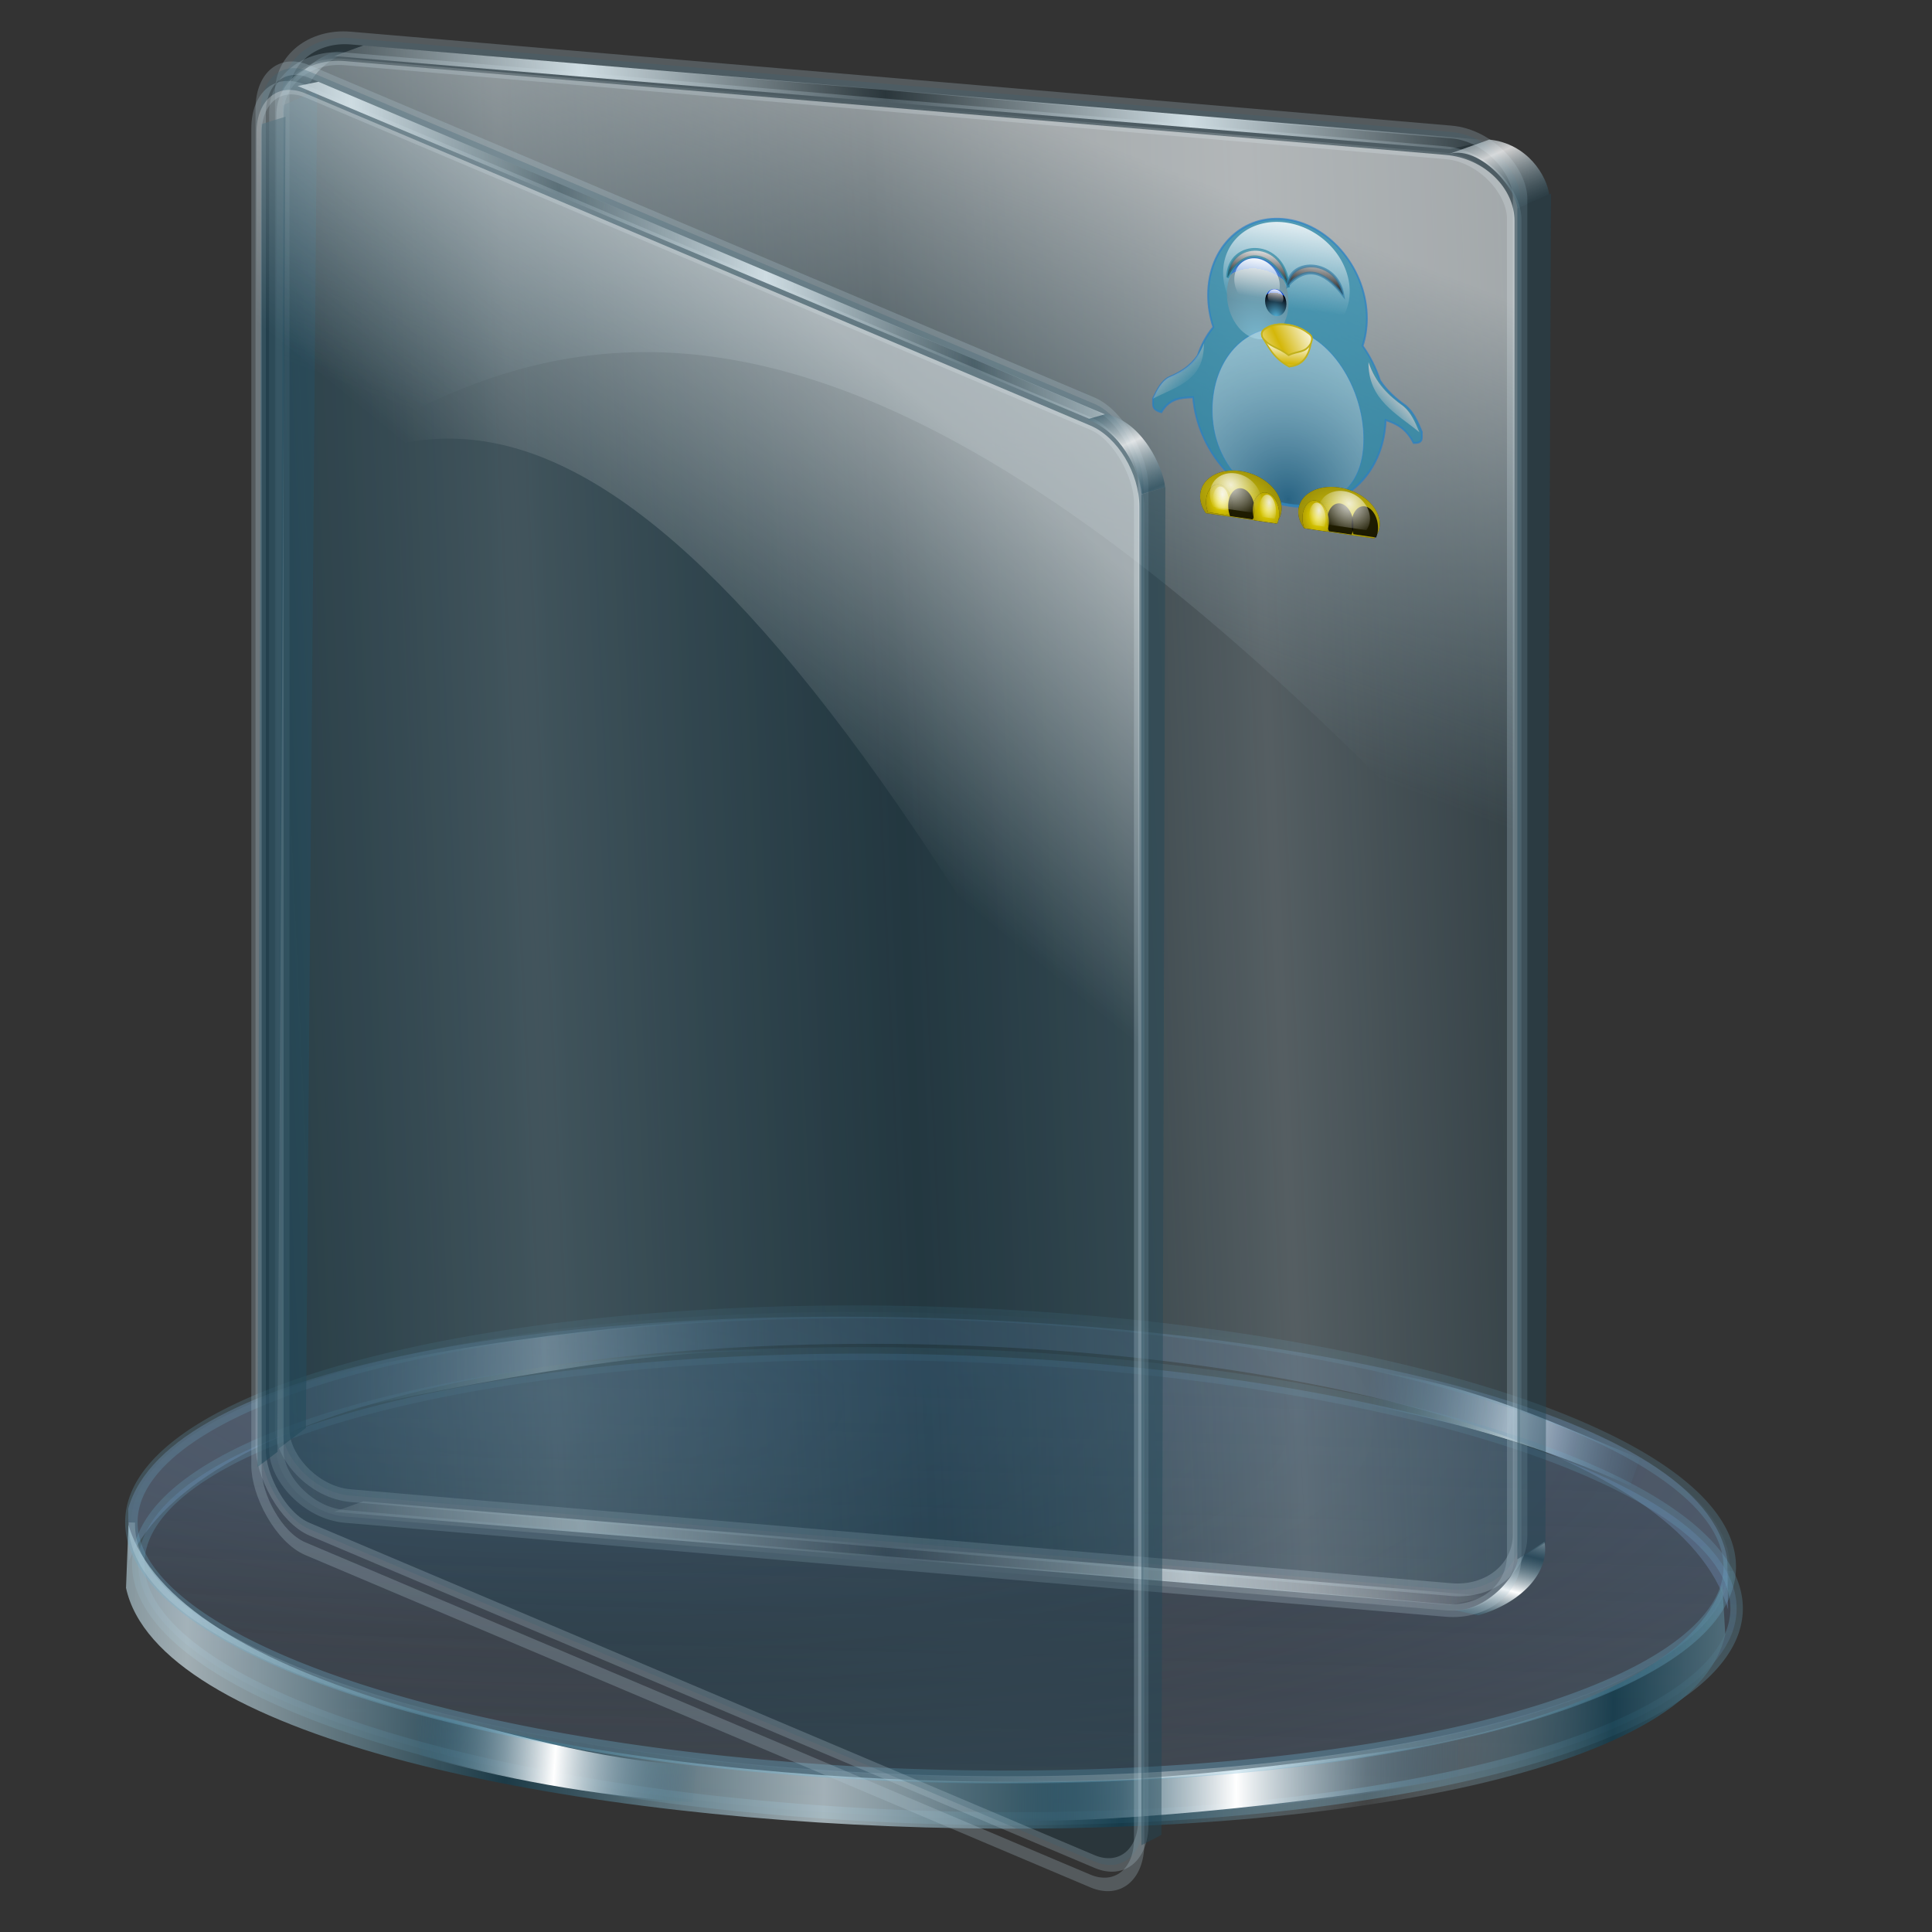 <?xml version="1.0" encoding="UTF-8" standalone="no"?>
<!-- Created with Inkscape (http://www.inkscape.org/) -->

<svg
   xmlns:a="http://ns.adobe.com/AdobeSVGViewerExtensions/3.0/"
   xmlns:dc="http://purl.org/dc/elements/1.1/"
   xmlns:cc="http://creativecommons.org/ns#"
   xmlns:rdf="http://www.w3.org/1999/02/22-rdf-syntax-ns#"
   xmlns:svg="http://www.w3.org/2000/svg"
   xmlns="http://www.w3.org/2000/svg"
   xmlns:xlink="http://www.w3.org/1999/xlink"
   xmlns:sodipodi="http://sodipodi.sourceforge.net/DTD/sodipodi-0.dtd"
   xmlns:inkscape="http://www.inkscape.org/namespaces/inkscape"
   id="svg2"
   version="1.1"
   inkscape:version="0.92.5 (2060ec1f9f, 2020-04-08)"
   width="256"
   height="256"
   sodipodi:docname="folder-white.svg">
  <rect width="100%" height="100%" fill="#333333" stroke="none"/>
  <defs
     id="defs6">
    <linearGradient
       id="linearGradient1035">
      <stop
         stop-opacity="0.914"
         stop-color="#ffffff"
         id="stop1031" />
      <stop
         stop-opacity="0"
         stop-color="#ffffff"
         id="stop1033"
         offset="1" />
    </linearGradient>
    <linearGradient
       id="linearGradient4385">
      <stop
         stop-opacity="0.535"
         stop-color="#1a485c"
         id="stop4387" />
      <stop
         stop-opacity="0.769"
         stop-color="#ffffff"
         id="stop4389"
         offset="1" />
    </linearGradient>
    <linearGradient
       id="linearGradient4379">
      <stop
         stop-opacity="0.379"
         stop-color="#1a485c"
         id="stop4381" />
      <stop
         stop-opacity="0.769"
         stop-color="#ffffff"
         id="stop4383"
         offset="1" />
    </linearGradient>
    <linearGradient
       id="linearGradient3828">
      <stop
         id="stop3830"
         stop-color="#ffffff"
         stop-opacity="0.486" />
      <stop
         id="stop3832"
         offset="1"
         stop-color="#286483"
         stop-opacity="0" />
    </linearGradient>
    <linearGradient
       id="linearGradient3906">
      <stop
         id="stop3908"
         stop-color="#cedce2"
         stop-opacity="1" />
      <stop
         offset="1"
         id="stop3910"
         stop-color="#cedce2"
         stop-opacity="0" />
    </linearGradient>
    <linearGradient
       id="linearGradient3892">
      <stop
         id="stop3894"
         stop-color="#1a485c"
         stop-opacity="0.535" />
      <stop
         offset="1"
         id="stop3896"
         stop-color="#ffffff"
         stop-opacity="1" />
    </linearGradient>
    <linearGradient
       id="linearGradient3878">
      <stop
         id="stop3880"
         stop-color="#ffffff"
         stop-opacity="0.914" />
      <stop
         offset="1"
         id="stop3882"
         stop-color="#c5e1ed"
         stop-opacity="0" />
    </linearGradient>
    <linearGradient
       id="linearGradient3867">
      <stop
         id="stop3869"
         stop-color="#fdfefe"
         stop-opacity="0.337" />
      <stop
         offset="1"
         id="stop3871"
         stop-color="#c2dae4"
         stop-opacity="0" />
    </linearGradient>
    <linearGradient
       id="linearGradient3851">
      <stop
         id="stop3853"
         stop-color="#123e50"
         stop-opacity="0.683" />
      <stop
         id="stop3861"
         offset="0.371"
         stop-color="#c6d7de"
         stop-opacity="0.749" />
      <stop
         id="stop3859"
         offset="0.716"
         stop-color="#123e50"
         stop-opacity="0.782" />
      <stop
         offset="1"
         id="stop3855"
         stop-color="#c3d4db"
         stop-opacity="0.099" />
    </linearGradient>
    <linearGradient
       id="linearGradient3824">
      <stop
         id="stop3826"
         stop-color="#ffffff"
         stop-opacity="0.838" />
      <stop
         id="stop3828"
         offset="1"
         stop-color="#70b5d4"
         stop-opacity="0" />
    </linearGradient>
    <linearGradient
       id="linearGradient3815">
      <stop
         id="stop3817"
         stop-color="#9fcaff"
         stop-opacity="0.113" />
      <stop
         id="stop3819"
         offset="1"
         stop-color="#668dbd"
         stop-opacity="0" />
    </linearGradient>
    <linearGradient
       id="linearGradient3773">
      <stop
         id="stop3775"
         stop-color="#70b5d4"
         stop-opacity="0.838" />
      <stop
         offset="1"
         id="stop3777"
         stop-color="#70b5d4"
         stop-opacity="0.275" />
    </linearGradient>
    <linearGradient
       id="linearGradient3765">
      <stop
         id="stop3767"
         stop-color="#668dbd"
         stop-opacity="0.353" />
      <stop
         offset="1"
         id="stop3769"
         stop-color="#668dbd"
         stop-opacity="0.094" />
    </linearGradient>
    <linearGradient
       id="linearGradient3757">
      <stop
         id="stop3759"
         stop-color="#ffffff"
         stop-opacity="1" />
      <stop
         offset="1"
         id="stop3761"
         stop-color="#286483"
         stop-opacity="0" />
    </linearGradient>
    <linearGradient
       inkscape:collect="always"
       xlink:href="#linearGradient3867"
       id="linearGradient3873"
       x1="227.44"
       y1="56.22"
       x2="278.95"
       y2="54.15"
       gradientUnits="userSpaceOnUse"
       spreadMethod="reflect"
       gradientTransform="matrix(0.827,0,0,0.827,-171.108,0.533)" />
    <linearGradient
       inkscape:collect="always"
       xlink:href="#linearGradient3878"
       id="linearGradient3884"
       x1="289.32"
       y1="-44.748"
       x2="264.02"
       y2="30.14"
       gradientUnits="userSpaceOnUse"
       gradientTransform="matrix(0.823,0.08,0,0.827,-170.303,-15.752)" />
    <linearGradient
       inkscape:collect="always"
       xlink:href="#linearGradient4379"
       id="linearGradient3898"
       x1="364.85"
       y1="0.77"
       x2="360.76"
       y2="-7.507"
       gradientUnits="userSpaceOnUse"
       spreadMethod="reflect"
       gradientTransform="matrix(0.827,0,0,0.827,-170.303,-15.752)" />
    <linearGradient
       inkscape:collect="always"
       xlink:href="#linearGradient3892"
       id="linearGradient3902"
       gradientUnits="userSpaceOnUse"
       spreadMethod="reflect"
       x1="359.71"
       y1="-9.786"
       x2="361.38"
       y2="-4.093"
       gradientTransform="matrix(0.827,0,0,-0.827,-170.515,161.484)" />
    <linearGradient
       inkscape:collect="always"
       xlink:href="#linearGradient3906"
       id="linearGradient3912"
       x1="317.98"
       y1="-13.08"
       x2="359.28"
       y2="-16.12"
       gradientUnits="userSpaceOnUse"
       spreadMethod="reflect"
       gradientTransform="matrix(0.827,0,0,0.827,-170.303,-15.752)" />
    <linearGradient
       inkscape:collect="always"
       xlink:href="#linearGradient3906"
       id="linearGradient3916"
       gradientUnits="userSpaceOnUse"
       spreadMethod="reflect"
       x1="317.98"
       y1="-13.08"
       x2="359.28"
       y2="-16.12"
       gradientTransform="matrix(0.827,0,0,0.827,-170.303,173.553)" />
    <linearGradient
       inkscape:collect="always"
       xlink:href="#linearGradient3828"
       id="linearGradient3858"
       gradientUnits="userSpaceOnUse"
       gradientTransform="translate(-69.456,-43.096)"
       spreadMethod="reflect"
       x1="61.93"
       y1="10.421"
       x2="63.37"
       y2="6.578" />
    <linearGradient
       inkscape:collect="always"
       xlink:href="#linearGradient4385"
       id="linearGradient3127"
       gradientUnits="userSpaceOnUse"
       gradientTransform="matrix(0.827,0,0,0.827,-170.303,-15.752)"
       spreadMethod="reflect"
       x1="364.04"
       y1="0.636"
       x2="360.19"
       y2="-5.81" />
    <linearGradient
       inkscape:collect="always"
       xlink:href="#linearGradient3906"
       id="linearGradient3129"
       gradientUnits="userSpaceOnUse"
       gradientTransform="matrix(0.827,0,0,0.827,-170.303,-15.752)"
       spreadMethod="reflect"
       x1="290.73"
       y1="-13.14"
       x2="330.8"
       y2="-13.995" />
    <linearGradient
       gradientTransform="matrix(2.162,0,0,2.6,-140.292,-51.897)"
       id="XMLID_26_"
       gradientUnits="userSpaceOnUse"
       x1="76.24"
       y1="31.681"
       x2="76.24"
       y2="40.478">
      <stop
         offset="8.046%"
         id="stop191"
         stop-color="rgb(255,255,255)" />
      <stop
         offset="100%"
         id="stop193"
         stop-color="rgb(255,255,255)"
         stop-opacity="0" />
    </linearGradient>
    <radialGradient
       gradientTransform="matrix(2.162,0,0,2.6,-139.897,-51.106)"
       id="XMLID_25_"
       cx="76.51"
       cy="49.45"
       r="14.862"
       fx="76.51"
       fy="49.45"
       gradientUnits="userSpaceOnUse">
      <stop
         id="stop184"
         stop-color="rgb(187,235,255)" />
      <stop
         offset="1"
         id="stop186"
         stop-color="#7b7b7d"
         stop-opacity="1" />
      <a:midPointStop
         offset="0"
         stop-color="#BBEBFF" />
      <a:midPointStop
         offset="0.5"
         stop-color="#BBEBFF" />
      <a:midPointStop
         offset="1"
         stop-color="#003DD7" />
    </radialGradient>
    <linearGradient
       id="linearGradient2772"
       inkscape:collect="always">
      <stop
         id="stop2774"
         stop-color="#fff9f9"
         stop-opacity="0" />
      <stop
         id="stop2776"
         offset="1"
         stop-color="white"
         stop-opacity="1" />
    </linearGradient>
    <linearGradient
       id="linearGradient2781"
       inkscape:collect="always">
      <stop
         id="stop2783"
         stop-color="#070707"
         stop-opacity="1" />
      <stop
         id="stop2785"
         offset="1"
         stop-color="white"
         stop-opacity="1" />
    </linearGradient>
    <radialGradient
       gradientUnits="userSpaceOnUse"
       fy="49.45"
       fx="76.51"
       r="14.862"
       cy="49.45"
       cx="76.51"
       id="radialGradient3407"
       gradientTransform="matrix(2.162,0,0,2.6,-139.897,-51.106)">
      <stop
         id="stop3409"
         stop-color="#55b6de"
         stop-opacity="1" />
      <stop
         id="stop3411"
         offset="1"
         stop-color="#000007"
         stop-opacity="1" />
      <a:midPointStop
         offset="0"
         stop-color="#BBEBFF" />
      <a:midPointStop
         offset="0.5"
         stop-color="#BBEBFF" />
      <a:midPointStop
         offset="1"
         stop-color="#003DD7" />
    </radialGradient>
    <linearGradient
       id="linearGradient3433"
       inkscape:collect="always">
      <stop
         id="stop3435"
         stop-color="#d4b709"
         stop-opacity="1" />
      <stop
         id="stop3437"
         offset="1"
         stop-color="white"
         stop-opacity="1" />
    </linearGradient>
    <linearGradient
       id="linearGradient3443"
       inkscape:collect="always">
      <stop
         id="stop3445"
         stop-color="#ccc"
         stop-opacity="1" />
      <stop
         id="stop3447"
         offset="1"
         stop-color="#ccc"
         stop-opacity="0" />
    </linearGradient>
    <linearGradient
       id="linearGradient3457"
       inkscape:collect="always">
      <stop
         id="stop3459"
         stop-color="#fe0"
         stop-opacity="1" />
      <stop
         id="stop3461"
         offset="1"
         stop-color="#ffe500"
         stop-opacity="0.704" />
    </linearGradient>
    <linearGradient
       inkscape:collect="always"
       id="linearGradient3469">
      <stop
         id="stop3471"
         stop-color="#fbfbfb"
         stop-opacity="1" />
      <stop
         offset="1"
         id="stop3473"
         stop-color="white"
         stop-opacity="0" />
    </linearGradient>
    <linearGradient
       id="linearGradient2924">
      <stop
         id="stop2926"
         stop-color="#205274"
         stop-opacity="0.754" />
      <stop
         offset="1"
         id="stop2928"
         stop-color="#ffffff"
         stop-opacity="0.458" />
    </linearGradient>
    <radialGradient
       inkscape:collect="always"
       xlink:href="#linearGradient2924"
       id="radialGradient4205"
       gradientUnits="userSpaceOnUse"
       gradientTransform="matrix(1.559,-1.508,1.411,1.458,-665.657,134.827)"
       cx="125.41"
       cy="208.25"
       fx="125.41"
       fy="208.25"
       r="61.24" />
    <linearGradient
       inkscape:collect="always"
       xlink:href="#linearGradient2772"
       id="linearGradient4207"
       gradientUnits="userSpaceOnUse"
       x1="-105.11"
       y1="57.59"
       x2="-105.24"
       y2="11.419" />
    <linearGradient
       inkscape:collect="always"
       xlink:href="#linearGradient2781"
       id="linearGradient4209"
       gradientUnits="userSpaceOnUse"
       gradientTransform="matrix(1.09,0,0,0.939,-213.402,41.206)"
       x1="13.847"
       y1="56.14"
       x2="13.847"
       y2="25.797" />
    <linearGradient
       inkscape:collect="always"
       xlink:href="#linearGradient2781"
       id="linearGradient4211"
       gradientUnits="userSpaceOnUse"
       gradientTransform="matrix(1.09,0,0,0.939,-169.403,41.206)"
       x1="13.847"
       y1="56.14"
       x2="13.847"
       y2="25.797" />
    <radialGradient
       inkscape:collect="always"
       xlink:href="#XMLID_25_"
       id="radialGradient4213"
       gradientUnits="userSpaceOnUse"
       gradientTransform="matrix(2.162,0,0,2.6,-139.897,-51.106)"
       cx="76.51"
       cy="49.45"
       fx="76.51"
       fy="49.45"
       r="14.862" />
    <linearGradient
       inkscape:collect="always"
       xlink:href="#XMLID_26_"
       id="linearGradient4215"
       gradientUnits="userSpaceOnUse"
       gradientTransform="matrix(2.162,0,0,2.6,-140.292,-51.897)"
       x1="76.24"
       y1="31.681"
       x2="76.24"
       y2="40.478" />
    <radialGradient
       inkscape:collect="always"
       xlink:href="#radialGradient3407"
       id="radialGradient4221"
       gradientUnits="userSpaceOnUse"
       gradientTransform="matrix(1.963,0,0,2.104,-129.116,-42.922)"
       cx="76.51"
       cy="49.45"
       fx="76.51"
       fy="49.45"
       r="14.862" />
    <linearGradient
       inkscape:collect="always"
       xlink:href="#XMLID_26_"
       id="linearGradient4223"
       gradientUnits="userSpaceOnUse"
       gradientTransform="matrix(1.963,0,0,2.104,-129.476,-43.562)"
       x1="76.24"
       y1="31.681"
       x2="76.24"
       y2="40.478" />
    <linearGradient
       inkscape:collect="always"
       xlink:href="#linearGradient3433"
       id="linearGradient4229"
       gradientUnits="userSpaceOnUse"
       gradientTransform="matrix(1.279,0,0,1.168,-199.436,88.808)"
       spreadMethod="reflect"
       x1="19"
       y1="51.597"
       x2="18.321"
       y2="37.86" />
    <linearGradient
       inkscape:collect="always"
       xlink:href="#linearGradient3443"
       id="linearGradient4231"
       gradientUnits="userSpaceOnUse"
       gradientTransform="matrix(1.444,0,0,1.444,-306.017,26.646)"
       x1="19.72"
       y1="85.88"
       x2="35.527"
       y2="101.77" />
    <linearGradient
       inkscape:collect="always"
       xlink:href="#linearGradient3443"
       id="linearGradient4233"
       gradientUnits="userSpaceOnUse"
       gradientTransform="matrix(-1.444,0,0,1.444,-49.728,22.667)"
       x1="26.28"
       y1="92.44"
       x2="37.17"
       y2="105.87" />
    <radialGradient
       inkscape:collect="always"
       xlink:href="#linearGradient3457"
       id="radialGradient4235"
       gradientUnits="userSpaceOnUse"
       gradientTransform="matrix(1.36,0.043,-0.022,0.836,-293.408,120.619)"
       cx="57.5"
       cy="155.54"
       fx="57.5"
       fy="155.54"
       r="27.28" />
    <radialGradient
       inkscape:collect="always"
       xlink:href="#linearGradient3457"
       id="radialGradient4237"
       gradientUnits="userSpaceOnUse"
       gradientTransform="matrix(1.126,0.032,-0.018,0.637,-13.705,82.041)"
       cx="57.5"
       cy="155.54"
       fx="57.5"
       fy="155.54"
       r="27.28" />
    <radialGradient
       inkscape:collect="always"
       xlink:href="#linearGradient3469"
       id="radialGradient4239"
       gradientUnits="userSpaceOnUse"
       gradientTransform="matrix(-0.802,-0.034,0.016,-0.683,87.925,281.807)"
       cx="56.54"
       cy="151.19"
       fx="56.54"
       fy="151.19"
       r="27.28" />
    <radialGradient
       inkscape:collect="always"
       xlink:href="#linearGradient3457"
       id="radialGradient4241"
       gradientUnits="userSpaceOnUse"
       gradientTransform="matrix(-1.36,0.041,0.022,0.812,-56.295,125.326)"
       cx="57.5"
       cy="155.54"
       fx="57.5"
       fy="155.54"
       r="27.28" />
    <radialGradient
       inkscape:collect="always"
       xlink:href="#linearGradient3469"
       id="radialGradient4263"
       gradientUnits="userSpaceOnUse"
       gradientTransform="matrix(0.968,-0.043,-0.019,-0.872,-178.989,380.098)"
       cx="56.54"
       cy="151.19"
       fx="56.54"
       fy="151.19"
       r="27.28" />
    <radialGradient
       inkscape:collect="always"
       xlink:href="#linearGradient3469"
       id="radialGradient4265"
       gradientUnits="userSpaceOnUse"
       gradientTransform="matrix(-0.968,-0.044,0.019,-0.897,-170.714,382.891)"
       cx="56.54"
       cy="151.19"
       fx="56.54"
       fy="151.19"
       r="27.28" />
    <linearGradient
       inkscape:collect="always"
       xlink:href="#linearGradient3433"
       id="linearGradient4267"
       gradientUnits="userSpaceOnUse"
       gradientTransform="matrix(1.279,0,0,1.168,-199.436,88.808)"
       spreadMethod="reflect"
       x1="12.985"
       y1="40.449"
       x2="35.681"
       y2="28.739" />
    <linearGradient
       inkscape:collect="always"
       xlink:href="#linearGradient3757"
       id="linearGradient3662"
       gradientUnits="userSpaceOnUse"
       gradientTransform="matrix(0.827,0,0,-0.827,-106.377,393.99)"
       spreadMethod="reflect"
       x1="229.62"
       y1="253.18"
       x2="266.18"
       y2="254.22" />
    <linearGradient
       inkscape:collect="always"
       xlink:href="#linearGradient3757"
       id="linearGradient3664"
       gradientUnits="userSpaceOnUse"
       gradientTransform="matrix(-0.82,-0.107,0.107,-0.82,367.072,422.465)"
       spreadMethod="reflect"
       x1="226.48"
       y1="251.92"
       x2="249.45"
       y2="252.55" />
    <linearGradient
       inkscape:collect="always"
       xlink:href="#linearGradient3765"
       id="linearGradient3666"
       gradientUnits="userSpaceOnUse"
       x1="17.757"
       y1="183.53"
       x2="17.757"
       y2="256.25" />
    <linearGradient
       inkscape:collect="always"
       xlink:href="#linearGradient3773"
       id="linearGradient3668"
       gradientUnits="userSpaceOnUse"
       x1="66.09"
       y1="264.77"
       x2="67.09"
       y2="173.91" />
    <linearGradient
       inkscape:collect="always"
       xlink:href="#linearGradient3851"
       id="linearGradient3670"
       gradientUnits="userSpaceOnUse"
       gradientTransform="matrix(0.827,0,0,0.827,-100.847,27.345)"
       spreadMethod="reflect"
       x1="218.43"
       y1="236.06"
       x2="354.07"
       y2="234.6" />
    <linearGradient
       inkscape:collect="always"
       xlink:href="#linearGradient3757"
       id="linearGradient3674"
       gradientUnits="userSpaceOnUse"
       gradientTransform="matrix(0.827,0,0,0.608,-100.847,80.374)"
       spreadMethod="reflect"
       x1="226.48"
       y1="251.92"
       x2="249.45"
       y2="252.55" />
    <linearGradient
       inkscape:collect="always"
       xlink:href="#linearGradient3757"
       id="linearGradient3676"
       gradientUnits="userSpaceOnUse"
       gradientTransform="matrix(-0.827,0,0,0.633,365.062,74.618)"
       spreadMethod="reflect"
       x1="229.62"
       y1="253.18"
       x2="266.18"
       y2="254.22" />
    <radialGradient
       inkscape:collect="always"
       xlink:href="#linearGradient3815"
       id="radialGradient3678"
       gradientUnits="userSpaceOnUse"
       gradientTransform="matrix(1,0,0,0.283,0,157.826)"
       spreadMethod="reflect"
       cx="-39.669"
       cy="149.73"
       fx="-39.669"
       fy="149.73"
       r="126.76" />
    <linearGradient
       inkscape:collect="always"
       xlink:href="#linearGradient3824"
       id="linearGradient3682"
       gradientUnits="userSpaceOnUse"
       gradientTransform="matrix(0.827,0,0,0.862,114.192,14.734)"
       spreadMethod="reflect"
       x1="66.09"
       y1="264.77"
       x2="144.1"
       y2="234.13" />
    <linearGradient
       id="linearGradient4311">
      <stop
         stop-opacity="1"
         stop-color="#bcbfeb"
         id="stop4313" />
      <stop
         stop-opacity="1"
         stop-color="#5975ff"
         offset="0.293"
         id="stop4315" />
      <stop
         stop-opacity="1"
         stop-color="#000984"
         id="stop4317"
         offset="1" />
    </linearGradient>
    <linearGradient
       id="linearGradient3381">
      <stop
         stop-opacity="1"
         stop-color="#ffffff"
         id="stop3383" />
      <stop
         stop-opacity="0"
         stop-color="#ffffff"
         offset="1"
         id="stop3385" />
    </linearGradient>
    <linearGradient
       inkscape:collect="always"
       xlink:href="#linearGradient1035"
       id="linearGradient1029"
       gradientUnits="userSpaceOnUse"
       gradientTransform="matrix(0.823,0.08,0,0.827,-170.303,-15.752)"
       x1="289.32"
       y1="-44.748"
       x2="267.9"
       y2="21.824" />
  </defs>
  <sodipodi:namedview
     pagecolor="#ff0000"
     bordercolor="#666666"
     borderopacity="1"
     objecttolerance="10"
     gridtolerance="10"
     guidetolerance="10"
     inkscape:pageopacity="0"
     inkscape:pageshadow="2"
     inkscape:window-width="1920"
     inkscape:window-height="1056"
     id="namedview4"
     showgrid="false"
     inkscape:zoom="3.3984375"
     inkscape:cx="128"
     inkscape:cy="128"
     inkscape:window-x="0"
     inkscape:window-y="0"
     inkscape:window-maximized="1"
     inkscape:current-layer="svg2"
     inkscape:snap-to-guides="false"
     inkscape:snap-grids="false"
     inkscape:snap-others="false"
     inkscape:object-nodes="false"
     inkscape:snap-nodes="false"
     inkscape:snap-global="false" />
  <g
     id="g3846"
     transform="matrix(1.018,0.031,-0.031,1.018,-7.22,-7.432)">
    <path
       sodipodi:nodetypes="ccccc"
       inkscape:connector-curvature="0"
       id="path3807"
       d="m 54.736,189.873 c 11.343,-2.986 45.459,-11.095 58.887,-9.859 l -0.886,-4.417 c -12.716,0.165 -45.309,4.766 -58.434,9.796 z"
       opacity="0.6"
       fill="url(#linearGradient3662)"
       stroke="none"
       fill-opacity="1" />
    <path
       d="m 225.185,193.85 c -10.996,-4.577 -21.979,-7.512 -35.16,-9.587 l 1.518,-4.32 c 13.501,1.503 24.017,6.306 34.784,10.309 z"
       id="path3803"
       inkscape:connector-curvature="0"
       sodipodi:nodetypes="ccccc"
       fill="url(#linearGradient3664)"
       stroke="none"
       fill-opacity="1" />
    <path
       sodipodi:nodetypes="ccccc"
       inkscape:connector-curvature="0"
       id="path3781"
       d="m 29.953,202.769 0.296,6.783 c 17.429,-41.667 194.672,-41.857 208.155,0 l -0.296,-6.502 C 231.103,165.66 39.311,165.153 29.953,202.769 z"
       fill="#7b97c2"
       stroke="none"
       fill-opacity="0.332" />
    <path
       transform="matrix(0.827,0,0,0.862,115.18,19.83)"
       d="M 150.345,220.19 A 125.78,34.923 0 0 1 24.564,255.112 125.78,34.923 0 0 1 -101.216,220.19 125.78,34.923 0 0 1 24.564,185.267 125.78,34.923 0 0 1 150.345,220.19 Z"
       sodipodi:ry="34.922543"
       sodipodi:rx="125.78035"
       sodipodi:cy="220.18959"
       sodipodi:cx="24.564161"
       id="path3755"
       sodipodi:type="arc"
       stroke-opacity="0.427"
       stroke-dasharray="none"
       fill="url(#linearGradient3666)"
       stroke="url(#linearGradient3668)"
       fill-opacity="1"
       stroke-width="1.959"
       stroke-miterlimit="4" />
    <path
       d="m 29.983,213.069 0.067,-8.22 c 13.102,40.124 195.927,39.629 207.496,1.437 l 0.592,6.502 C 231.132,250.178 39.34,250.685 29.983,213.069 z"
       id="path3783"
       inkscape:connector-curvature="0"
       sodipodi:nodetypes="ccccc"
       fill="url(#linearGradient3670)"
       stroke="none"
       fill-opacity="1" />
    <path
       sodipodi:type="arc"
       id="path3785"
       sodipodi:cx="24.564161"
       sodipodi:cy="220.18959"
       sodipodi:rx="125.78035"
       sodipodi:ry="34.922543"
       d="M 150.345,220.19 A 125.78,34.923 0 0 1 24.564,255.112 125.78,34.923 0 0 1 -101.216,220.19 125.78,34.923 0 0 1 24.564,185.267 125.78,34.923 0 0 1 150.345,220.19 Z"
       transform="matrix(0.827,0,0,0.89,114.517,13.925)"
       stroke-opacity="0.427"
       stroke-dasharray="none"
       fill="none"
       stroke="url(#linearGradient3668)"
       stroke-width="1.959"
       stroke-miterlimit="4" />
    <path
       sodipodi:nodetypes="ccccc"
       inkscape:connector-curvature="0"
       id="path3789"
       d="m 68.008,227.81 c 11.496,2.29 23.526,5.878 36.865,6.135 l -0.346,4.779 c -13.505,-0.504 -25.08,-2.407 -35.682,-5.023 z"
       fill="url(#linearGradient3674)"
       stroke="none"
       fill-opacity="1" />
    <path
       d="m 203.819,227.637 c -11.343,2.117 -44.492,8.055 -57.986,6.597 l -0.144,5.491 c 12.959,0.451 46.312,-4.401 58.375,-7.444 z"
       id="path3799"
       inkscape:connector-curvature="0"
       sodipodi:nodetypes="ccccc"
       fill="url(#linearGradient3676)"
       stroke="none"
       fill-opacity="1" />
    <path
       sodipodi:type="arc"
       id="path3811"
       sodipodi:cx="24.564161"
       sodipodi:cy="220.18959"
       sodipodi:rx="125.78035"
       sodipodi:ry="34.922543"
       d="M 150.345,220.19 A 125.78,34.923 0 0 1 24.564,255.112 125.78,34.923 0 0 1 -101.216,220.19 125.78,34.923 0 0 1 24.564,185.267 125.78,34.923 0 0 1 150.345,220.19 Z"
       transform="matrix(0.827,0,0,0.862,114.122,14.437)"
       stroke-opacity="0.427"
       stroke-dasharray="none"
       fill="url(#radialGradient3678)"
       stroke="url(#linearGradient3668)"
       fill-opacity="1"
       stroke-width="1.959"
       stroke-miterlimit="4" />
    <path
       sodipodi:nodetypes="csc"
       inkscape:connector-curvature="0"
       id="path3821"
       d="m 238.526,204.545 c 0,16.626 -46.571,30.105 -104.02,30.105 -57.448,0 -104.02,-13.478 -104.02,-30.105"
       stroke-opacity="0.427"
       stroke-dasharray="none"
       fill="none"
       stroke="url(#linearGradient3682)"
       stroke-width="0.827"
       stroke-miterlimit="4" />
  </g>
  <g
     id="g3834"
     transform="matrix(1.164,0,0,1.019,49.702,42.531)">
    <path
       sodipodi:nodetypes="ccccc"
       inkscape:connector-curvature="0"
       id="path3818"
       d="m -10.608,-28.051 2.642,-1.321 c 0.547,-2.317 2.202,-4.95 6.725,-6.325 -3.306,0.187 -5.221,1.438 -6.725,3.002 -1.981,1.479 -2.332,3.06 -2.642,4.644 z"
       fill="url(#linearGradient3858)"
       stroke="none"
       fill-opacity="1" />
    <path
       d="m -4.665,154.856 3.313,-1.371 128.169,12.337 -4.455,1.142 z"
       id="path3914"
       inkscape:connector-curvature="0"
       opacity="0.771"
       fill="url(#linearGradient3916)"
       stroke="none"
       fill-opacity="1" />
    <path
       d="m 121.931,167.403 c 3.221,1.302 7.77,-3.233 8.169,-6.413 l 3.02,-2.244 c 0.632,4.076 -2.777,8.039 -7.569,9.569 z"
       id="path3900"
       inkscape:connector-curvature="0"
       sodipodi:nodetypes="ccccc"
       fill="url(#linearGradient3902)"
       stroke="none"
       fill-opacity="1" />
    <rect
       transform="matrix(0.995,0.097,0,1,0,0)"
       ry="7.847"
       y="-36.518"
       x="-10.624"
       height="189.54"
       width="141.62"
       id="rect3863"
       stroke-miterlimit="4"
       rx="7.847"
       opacity="0.6"
       stroke-dasharray="none"
       stroke-opacity="0.427"
       fill="#123e50"
       stroke="#b6ccd6"
       fill-opacity="0.473"
       stroke-width="1.658" />
    <path
       d="m -10.438,-28.065 3.837,-1.918 -1.279,173.933 -3.197,2.771 z"
       id="path3888"
       inkscape:connector-curvature="0"
       sodipodi:nodetypes="ccccc"
       fill="#204757"
       stroke="none"
       fill-opacity="0.585" />
    <rect
       id="rect3865"
       width="141.62"
       height="189.54"
       x="-11.295"
       y="-33.755"
       ry="7.847"
       transform="matrix(0.995,0.097,0,1,0,0)"
       stroke-miterlimit="4"
       rx="7.847"
       opacity="0.6"
       stroke-dasharray="none"
       stroke-opacity="0.427"
       fill="url(#linearGradient3873)"
       stroke="#b6ccd6"
       fill-opacity="1"
       stroke-width="1.658" />
    <path
       sodipodi:nodetypes="sssccss"
       inkscape:connector-curvature="0"
       id="rect3875"
       d="M -3.432,-33.793 121.899,-21.591 c 4.327,0.421 7.81,4.26 7.81,8.608 l 0,90.849 C 54.59,-16.358 19.503,-2.635 -11.242,22.793 l 0,-49.499 c 0,-4.347 3.483,-7.508 7.81,-7.087 z"
       opacity="0.6"
       fill="url(#linearGradient3884)"
       stroke="none"
       fill-opacity="1" />
    <path
       sodipodi:nodetypes="ccccc"
       inkscape:connector-curvature="0"
       id="path3886"
       d="m 130.029,-14.636 3.837,-1.918 -0.639,175.425 -3.197,2.132 z"
       fill="#204757"
       stroke="none"
       fill-opacity="0.418" />
    <path
       sodipodi:nodetypes="ccccc"
       inkscape:connector-curvature="0"
       id="path3890"
       d="m 122.143,-21.67 c 3.221,-1.302 7.51,3.847 7.909,7.027 l 3.607,-1.801 c -0.28,-2.409 -2.444,-6.622 -6.827,-7.144 z"
       fill="url(#linearGradient3898)"
       stroke="none"
       fill-opacity="1" />
    <path
       inkscape:connector-curvature="0"
       id="path3904"
       d="m -4.665,-34.449 3.313,-1.371 128.169,12.337 -4.455,1.142 z"
       fill="url(#linearGradient3912)"
       stroke="none"
       fill-opacity="1" />
  </g>
  <g
     id="g4152"
     transform="matrix(0.164,0.024,0,0.18,199.599,25.537)">
    <path
       id="path1894"
       d="m -176.858,43.344 c -35.42,0 -64.125,28.736 -64.125,64.156 0,8.11 1.469,15.886 4.219,23.031 -5.378,6.694 -9.633,14.279 -12.5,22.5 -6.007,9.029 -14.348,14.579 -23.281,19.219 -6.252,3.879 -9.621,10.622 -12.938,17.438 0.427,3.61 -2.092,8.226 6.75,9.031 6.68,-11.297 16.162,-12.851 25.625,-14.406 3.483,38.957 36.939,69.563 77.656,69.562 42.093,0 76.457,-32.7 77.938,-73.531 8.399,1.488 16.551,3.782 22.5,13.844 8.842,-0.805 6.323,-5.39 6.75,-9 -3.316,-6.815 -6.685,-13.558 -12.938,-17.438 -7.811,-4.057 -15.167,-8.805 -20.906,-15.969 -3.217,-8.707 -7.979,-16.681 -14,-23.594 2.208,-6.486 3.438,-13.458 3.438,-20.688 0,-35.42 -28.767,-64.156 -64.188,-64.156 z"
       inkscape:connector-curvature="0"
       stroke-opacity="0.668"
       stroke-dasharray="none"
       fill="#188cb4"
       fill-rule="evenodd"
       stroke="#2780c7"
       stroke-linejoin="miter"
       fill-opacity="0.618"
       stroke-linecap="butt"
       stroke-width="1.444"
       stroke-miterlimit="4" />
    <path
       sodipodi:nodetypes="csssc"
       id="path1882"
       d="m -115.19,196.744 c 0,37.633 -26.613,55.823 -60.574,55.823 -33.962,0 -61.903,-23.333 -61.903,-60.966 0,-37.633 27.563,-68.176 61.525,-68.176 33.962,0 60.953,35.686 60.953,73.319 z"
       inkscape:connector-curvature="0"
       opacity="0.89"
       stroke-opacity="0.668"
       stroke-dasharray="none"
       fill="url(#radialGradient4205)"
       stroke="#2780c7"
       stroke-linejoin="round"
       fill-opacity="1"
       stroke-linecap="round"
       stroke-width="0.6"
       stroke-dashoffset="0"
       stroke-miterlimit="4" />
    <path
       transform="matrix(1.444,0,0,1.444,-17.448,24.932)"
       d="m -75.568,44.653 a 35.41,30.267 0 0 1 -35.41,30.267 35.41,30.267 0 0 1 -35.41,-30.267 35.41,30.267 0 0 1 35.41,-30.267 35.41,30.267 0 0 1 35.41,30.267 z"
       sodipodi:ry="30.266603"
       sodipodi:rx="35.409946"
       sodipodi:cy="44.653343"
       sodipodi:cx="-110.97755"
       id="path1885"
       sodipodi:type="arc"
       opacity="0.89"
       fill="url(#linearGradient4207)"
       stroke="none"
       fill-opacity="1" />
    <path
       sodipodi:nodetypes="ccc"
       id="path1893"
       d="m -225.307,92.457 c 0.446,-28.303 46.978,-35.457 49.436,0.544 -16.306,-28.314 -37.699,-21.744 -49.436,-0.544 z"
       inkscape:connector-curvature="0"
       stroke-opacity="0.635"
       stroke-dasharray="none"
       fill="url(#linearGradient4209)"
       fill-rule="evenodd"
       stroke="#1f829f"
       stroke-linejoin="miter"
       fill-opacity="1"
       stroke-linecap="butt"
       stroke-width="2.024"
       stroke-miterlimit="4" />
    <path
       d="m -176.736,91.885 c 1.721,-20.966 40.437,-25.039 44.864,1.115 -16.306,-17.05 -30.842,-17.13 -44.864,-1.115 z"
       id="path2789"
       sodipodi:nodetypes="ccc"
       inkscape:connector-curvature="0"
       stroke-opacity="0.639"
       stroke-dasharray="none"
       fill="url(#linearGradient4211)"
       fill-rule="evenodd"
       stroke="#307ba5"
       stroke-linejoin="miter"
       fill-opacity="1"
       stroke-linecap="butt"
       stroke-width="2.024"
       stroke-miterlimit="4" />
    <g
       transform="matrix(1.444,0,0,1.444,-236.875,26.646)"
       id="g3373">
      <path
         id="path188"
         d="m 42.162,53.952 c 0,11.45 -7.716,20.726 -17.237,20.726 -9.512,0 -17.237,-9.276 -17.237,-20.726 0,-11.447 7.722,-20.728 17.237,-20.728 9.521,0.003 17.237,9.281 17.237,20.728 z"
         inkscape:connector-curvature="0"
         opacity="0.446"
         fill="url(#radialGradient4213)" />
      <path
         id="path195"
         d="m 37.253,45.965 c 0,6.788 -5.697,12.292 -12.723,12.292 -7.022,0 -12.716,-5.504 -12.716,-12.292 0,-6.793 5.694,-12.3 12.716,-12.3 7.026,0 12.723,5.506 12.723,12.3 z"
         a:adobe-blending-mode="screen"
         inkscape:connector-curvature="0"
         fill="url(#linearGradient4215)" />
    </g>
    <g
       id="g3381"
       transform="matrix(1.312,0,0,1.169,-187.284,42.663)">
      <path
         d="m 42.162,53.952 c 0,11.45 -7.716,20.726 -17.237,20.726 -9.512,0 -17.237,-9.276 -17.237,-20.726 0,-11.447 7.722,-20.728 17.237,-20.728 9.521,0.003 17.237,9.281 17.237,20.728 z"
         id="path3383"
         inkscape:connector-curvature="0"
         opacity="0.483"
         fill="url(#radialGradient4213)" />
      <path
         a:adobe-blending-mode="screen"
         d="m 37.253,45.965 c 0,6.788 -5.697,12.292 -12.723,12.292 -7.022,0 -12.716,-5.504 -12.716,-12.292 0,-6.793 5.694,-12.3 12.716,-12.3 7.026,0 12.723,5.506 12.723,12.3 z"
         id="path3385"
         inkscape:connector-curvature="0"
         fill="url(#linearGradient4215)" />
    </g>
    <g
       transform="matrix(0.55,0,0,0.592,-197.619,80.778)"
       id="g3413">
      <path
         id="path3393"
         d="m 36.228,42.083 c 0,9.264 -7.007,16.769 -15.654,16.769 -8.639,0 -15.654,-7.505 -15.654,-16.769 0,-9.262 7.013,-16.772 15.654,-16.772 8.647,0.002 15.654,7.51 15.654,16.772 z"
         inkscape:connector-curvature="0"
         fill="url(#radialGradient4221)" />
      <path
         id="path3395"
         d="m 31.769,35.62 c 0,5.492 -5.174,9.946 -11.555,9.946 -6.377,0 -11.549,-4.453 -11.549,-9.946 0,-5.497 5.172,-9.952 11.549,-9.952 6.381,0 11.555,4.455 11.555,9.952 z"
         a:adobe-blending-mode="screen"
         inkscape:connector-curvature="0"
         fill="url(#linearGradient4223)" />
    </g>
    <g
       id="g3421"
       transform="matrix(0.55,0,0,0.592,-177.048,81.35)">
      <path
         d="m 36.228,42.083 c 0,9.264 -7.007,16.769 -15.654,16.769 -8.639,0 -15.654,-7.505 -15.654,-16.769 0,-9.262 7.013,-16.772 15.654,-16.772 8.647,0.002 15.654,7.51 15.654,16.772 z"
         id="path3423"
         inkscape:connector-curvature="0"
         fill="url(#radialGradient4221)" />
      <path
         a:adobe-blending-mode="screen"
         d="m 31.769,35.62 c 0,5.492 -5.174,9.946 -11.555,9.946 -6.377,0 -11.549,-4.453 -11.549,-9.946 0,-5.497 5.172,-9.952 11.549,-9.952 6.381,0 11.555,4.455 11.555,9.952 z"
         id="path3425"
         inkscape:connector-curvature="0"
         fill="url(#linearGradient4223)" />
    </g>
    <path
       inkscape:connector-curvature="0"
       sodipodi:nodetypes="cccccc"
       id="path3431"
       d="m -175.66,151.366 c 10.529,-2.006 15.787,-9.145 17.705,-19.41 0.508,-1.992 2.619,-5.152 -2.529,-7.394 -8.988,-5.27 -24.64,-5.185 -33.388,0.924 -4.059,2.465 -4.352,4.93 -3.035,7.394 5.282,6.772 8.592,13.825 21.247,18.486 z"
       stroke-opacity="1"
       fill="url(#linearGradient4229)"
       fill-rule="evenodd"
       stroke="#c1b11c"
       stroke-linejoin="miter"
       fill-opacity="1"
       stroke-linecap="butt"
       stroke-width="1.222" />
    <path
       d="m -244.387,143.543 c -5.764,14.995 -16.437,22.626 -28.144,28.706 -6.252,3.879 -9.63,10.634 -12.946,17.449 18.319,-11.379 41.592,-18.464 41.09,-46.155 z"
       id="path3441"
       sodipodi:nodetypes="cccc"
       inkscape:connector-curvature="0"
       fill="url(#linearGradient4231)"
       fill-rule="evenodd"
       stroke="none"
       fill-opacity="1" />
    <path
       sodipodi:nodetypes="cccc"
       id="path3451"
       d="m -111.359,139.564 c 5.764,14.995 16.437,22.626 28.144,28.706 6.252,3.879 9.63,10.634 12.946,17.449 -18.319,-11.379 -41.592,-18.464 -41.09,-46.155 z"
       inkscape:connector-curvature="0"
       fill="url(#linearGradient4233)"
       fill-rule="evenodd"
       stroke="none"
       fill-opacity="1" />
    <path
       id="path1878"
       d="m -214.512,233.499 c -18.18,0 -32.935,10.307 -32.935,23.017 0,4.297 1.668,8.332 4.603,11.775 l 56.628,0 c 2.935,-3.443 4.64,-7.478 4.64,-11.775 0,-12.71 -14.756,-23.017 -32.935,-23.017 z"
       inkscape:connector-curvature="0"
       opacity="0.833"
       fill="#000000"
       stroke="none"
       fill-opacity="1" />
    <path
       d="m -214.512,233.499 c -18.18,0 -32.935,10.307 -32.935,23.017 0,4.297 1.668,8.332 4.603,11.775 l 56.628,0 c 2.935,-3.443 4.64,-7.478 4.64,-11.775 0,-12.71 -14.756,-23.017 -32.935,-23.017 z"
       id="path3455"
       inkscape:connector-curvature="0"
       opacity="0.833"
       fill="url(#radialGradient4235)"
       stroke="none"
       fill-opacity="1" />
    <g
       id="g3484"
       transform="matrix(-0.391,0,0,0.819,-211.769,108.048)"
       opacity="0.833">
      <path
         id="path3486"
         d="m 51.645,168.018 c -15.059,0 -27.281,7.851 -27.281,17.531 0,3.273 1.381,6.346 3.812,8.969 l 46.906,0 c 2.431,-2.623 3.844,-5.696 3.844,-8.969 0,-9.681 -12.223,-17.531 -27.281,-17.531 z"
         inkscape:connector-curvature="0"
         fill="#000000"
         stroke="none"
         fill-opacity="1" />
      <path
         d="m 51.645,168.018 c -15.059,0 -27.281,7.851 -27.281,17.531 0,3.273 1.381,6.346 3.812,8.969 l 46.906,0 c 2.431,-2.623 3.844,-5.696 3.844,-8.969 0,-9.681 -12.223,-17.531 -27.281,-17.531 z"
         id="path3488"
         inkscape:connector-curvature="0"
         fill="url(#radialGradient4237)"
         stroke="none"
         fill-opacity="1" />
      <path
         id="path3490"
         d="m 48.201,169.741 c -9.545,0 -17.293,6.116 -17.293,13.658 0,2.55 0.876,4.944 2.417,6.987 l 29.733,0 c 1.541,-2.043 2.436,-4.437 2.436,-6.987 0,-7.542 -7.748,-13.658 -17.293,-13.658 z"
         inkscape:connector-curvature="0"
         fill="url(#radialGradient4239)"
         stroke="none"
         fill-opacity="1" />
    </g>
    <path
       id="path2052"
       d="m -135.19,234.978 c 18.18,0 32.935,10.012 32.935,22.359 0,4.174 -1.668,8.093 -4.603,11.438 l -56.628,0 c -2.935,-3.345 -4.64,-7.264 -4.64,-11.438 0,-12.346 14.756,-22.359 32.935,-22.359 z"
       inkscape:connector-curvature="0"
       opacity="0.833"
       fill="#000000"
       stroke="none"
       fill-opacity="1" />
    <path
       d="m -135.19,234.978 c 18.18,0 32.935,10.012 32.935,22.359 0,4.174 -1.668,8.093 -4.603,11.438 l -56.628,0 c -2.935,-3.345 -4.64,-7.264 -4.64,-11.438 0,-12.346 14.756,-22.359 32.935,-22.359 z"
       id="path2054"
       inkscape:connector-curvature="0"
       opacity="0.833"
       fill="url(#radialGradient4241)"
       stroke="none"
       fill-opacity="1" />
    <g
       transform="matrix(-0.391,0,0,0.819,-193.863,108.532)"
       id="g2062"
       opacity="0.833">
      <path
         d="m 51.645,168.018 c -15.059,0 -27.281,7.851 -27.281,17.531 0,3.273 1.381,6.346 3.812,8.969 l 46.906,0 c 2.431,-2.623 3.844,-5.696 3.844,-8.969 0,-9.681 -12.223,-17.531 -27.281,-17.531 z"
         id="path2064"
         inkscape:connector-curvature="0"
         fill="#000000"
         stroke="none"
         fill-opacity="1" />
      <path
         id="path2066"
         d="m 51.645,168.018 c -15.059,0 -27.281,7.851 -27.281,17.531 0,3.273 1.381,6.346 3.812,8.969 l 46.906,0 c 2.431,-2.623 3.844,-5.696 3.844,-8.969 0,-9.681 -12.223,-17.531 -27.281,-17.531 z"
         inkscape:connector-curvature="0"
         fill="url(#radialGradient4237)"
         stroke="none"
         fill-opacity="1" />
      <path
         d="m 48.201,169.741 c -9.545,0 -17.293,6.116 -17.293,13.658 0,2.55 0.876,4.944 2.417,6.987 l 29.733,0 c 1.541,-2.043 2.436,-4.437 2.436,-6.987 0,-7.542 -7.748,-13.658 -17.293,-13.658 z"
         id="path2068"
         inkscape:connector-curvature="0"
         fill="url(#radialGradient4239)"
         stroke="none"
         fill-opacity="1" />
    </g>
    <g
       id="g2074"
       transform="matrix(-0.391,0,0,0.819,-174.022,109.016)"
       opacity="0.833">
      <path
         id="path2076"
         d="m 51.645,168.018 c -15.059,0 -27.281,7.851 -27.281,17.531 0,3.273 1.381,6.346 3.812,8.969 l 46.906,0 c 2.431,-2.623 3.844,-5.696 3.844,-8.969 0,-9.681 -12.223,-17.531 -27.281,-17.531 z"
         inkscape:connector-curvature="0"
         fill="#000000"
         stroke="none"
         fill-opacity="1" />
      <path
         d="m 51.645,168.018 c -15.059,0 -27.281,7.851 -27.281,17.531 0,3.273 1.381,6.346 3.812,8.969 l 46.906,0 c 2.431,-2.623 3.844,-5.696 3.844,-8.969 0,-9.681 -12.223,-17.531 -27.281,-17.531 z"
         id="path2078"
         inkscape:connector-curvature="0"
         fill="url(#radialGradient4237)"
         stroke="none"
         fill-opacity="1" />
      <path
         id="path2080"
         d="m 48.201,169.741 c -9.545,0 -17.293,6.116 -17.293,13.658 0,2.55 0.876,4.944 2.417,6.987 l 29.733,0 c 1.541,-2.043 2.436,-4.437 2.436,-6.987 0,-7.542 -7.748,-13.658 -17.293,-13.658 z"
         inkscape:connector-curvature="0"
         fill="url(#radialGradient4239)"
         stroke="none"
         fill-opacity="1" />
    </g>
    <g
       id="g2086"
       transform="matrix(-0.391,0,0,0.819,-114.015,109.016)"
       opacity="0.833">
      <path
         id="path2088"
         d="m 51.645,168.018 c -15.059,0 -27.281,7.851 -27.281,17.531 0,3.273 1.381,6.346 3.812,8.969 l 46.906,0 c 2.431,-2.623 3.844,-5.696 3.844,-8.969 0,-9.681 -12.223,-17.531 -27.281,-17.531 z"
         inkscape:connector-curvature="0"
         fill="#000000"
         stroke="none"
         fill-opacity="1" />
      <path
         d="m 51.645,168.018 c -15.059,0 -27.281,7.851 -27.281,17.531 0,3.273 1.381,6.346 3.812,8.969 l 46.906,0 c 2.431,-2.623 3.844,-5.696 3.844,-8.969 0,-9.681 -12.223,-17.531 -27.281,-17.531 z"
         id="path2090"
         inkscape:connector-curvature="0"
         fill="url(#radialGradient4237)"
         stroke="none"
         fill-opacity="1" />
      <path
         id="path2092"
         d="m 48.201,169.741 c -9.545,0 -17.293,6.116 -17.293,13.658 0,2.55 0.876,4.944 2.417,6.987 l 29.733,0 c 1.541,-2.043 2.436,-4.437 2.436,-6.987 0,-7.542 -7.748,-13.658 -17.293,-13.658 z"
         inkscape:connector-curvature="0"
         fill="url(#radialGradient4239)"
         stroke="none"
         fill-opacity="1" />
    </g>
    <g
       transform="matrix(-0.391,0,0,0.819,-133.856,109.5)"
       id="g2098"
       opacity="0.833">
      <path
         d="m 51.645,168.018 c -15.059,0 -27.281,7.851 -27.281,17.531 0,3.273 1.381,6.346 3.812,8.969 l 46.906,0 c 2.431,-2.623 3.844,-5.696 3.844,-8.969 0,-9.681 -12.223,-17.531 -27.281,-17.531 z"
         id="path2100"
         inkscape:connector-curvature="0"
         fill="#000000"
         stroke="none"
         fill-opacity="1" />
      <path
         id="path2102"
         d="m 51.645,168.018 c -15.059,0 -27.281,7.851 -27.281,17.531 0,3.273 1.381,6.346 3.812,8.969 l 46.906,0 c 2.431,-2.623 3.844,-5.696 3.844,-8.969 0,-9.681 -12.223,-17.531 -27.281,-17.531 z"
         inkscape:connector-curvature="0"
         fill="url(#radialGradient4237)"
         stroke="none"
         fill-opacity="1" />
      <path
         d="m 48.201,169.741 c -9.545,0 -17.293,6.116 -17.293,13.658 0,2.55 0.876,4.944 2.417,6.987 l 29.733,0 c 1.541,-2.043 2.436,-4.437 2.436,-6.987 0,-7.542 -7.748,-13.658 -17.293,-13.658 z"
         id="path2104"
         inkscape:connector-curvature="0"
         fill="url(#radialGradient4239)"
         stroke="none"
         fill-opacity="1" />
    </g>
    <g
       id="g2110"
       transform="matrix(-0.391,0,0,0.819,-94.174,108.532)"
       opacity="0.833">
      <path
         id="path2112"
         d="m 51.645,168.018 c -15.059,0 -27.281,7.851 -27.281,17.531 0,3.273 1.381,6.346 3.812,8.969 l 46.906,0 c 2.431,-2.623 3.844,-5.696 3.844,-8.969 0,-9.681 -12.223,-17.531 -27.281,-17.531 z"
         inkscape:connector-curvature="0"
         fill="#000000"
         stroke="none"
         fill-opacity="1" />
      <path
         d="m 51.645,168.018 c -15.059,0 -27.281,7.851 -27.281,17.531 0,3.273 1.381,6.346 3.812,8.969 l 46.906,0 c 2.431,-2.623 3.844,-5.696 3.844,-8.969 0,-9.681 -12.223,-17.531 -27.281,-17.531 z"
         id="path2114"
         inkscape:connector-curvature="0"
         fill="url(#radialGradient4237)"
         stroke="none"
         fill-opacity="1" />
      <path
         id="path2116"
         d="m 48.201,169.741 c -9.545,0 -17.293,6.116 -17.293,13.658 0,2.55 0.876,4.944 2.417,6.987 l 29.733,0 c 1.541,-2.043 2.436,-4.437 2.436,-6.987 0,-7.542 -7.748,-13.658 -17.293,-13.658 z"
         inkscape:connector-curvature="0"
         fill="url(#radialGradient4239)"
         stroke="none"
         fill-opacity="1" />
    </g>
    <path
       id="path2056"
       d="m -131.032,237.174 c 11.524,0 20.877,7.8 20.877,17.418 0,3.252 -1.057,6.305 -2.917,8.911 l -35.895,0 c -1.86,-2.606 -2.941,-5.659 -2.941,-8.911 0,-9.618 9.353,-17.418 20.877,-17.418 z"
       inkscape:connector-curvature="0"
       opacity="0.833"
       fill="url(#radialGradient4263)"
       stroke="none"
       fill-opacity="1" />
    <path
       id="path3465"
       d="m -218.671,235.76 c -11.524,0 -20.877,8.03 -20.877,17.931 0,3.347 1.057,6.491 2.917,9.173 l 35.895,0 c 1.86,-2.683 2.941,-5.826 2.941,-9.173 0,-9.901 -9.353,-17.931 -20.877,-17.931 z"
       inkscape:connector-curvature="0"
       opacity="0.833"
       fill="url(#radialGradient4265)"
       stroke="none"
       fill-opacity="1" />
    <path
       inkscape:connector-curvature="0"
       d="m -175.956,143.079 c 7.651,-4.472 13.438,-3.125 18.001,-11.124 0.508,-1.992 2.619,-5.152 -2.529,-7.394 -8.988,-5.27 -24.64,-5.185 -33.388,0.924 -4.059,2.465 -4.352,4.93 -3.035,7.394 6.013,6.651 11.898,4.938 20.951,10.199 z"
       id="path4017"
       sodipodi:nodetypes="cccccc"
       stroke-opacity="1"
       fill="url(#linearGradient4267)"
       fill-rule="evenodd"
       stroke="#c1b11c"
       stroke-linejoin="miter"
       fill-opacity="1"
       stroke-linecap="butt"
       stroke-width="1.222" />
  </g>
  <g
     transform="matrix(0.83,0.252,0,1.019,43.314,47.675)"
     id="g3095">
    <path
       d="m -10.608,-28.051 2.642,-1.321 c 0.547,-2.317 2.202,-4.95 6.725,-6.325 -3.306,0.187 -5.221,1.438 -6.725,3.002 -1.981,1.479 -2.332,3.06 -2.642,4.644 z"
       id="path3097"
       inkscape:connector-curvature="0"
       sodipodi:nodetypes="ccccc"
       fill="url(#linearGradient3858)"
       stroke="none"
       fill-opacity="1" />
    <path
       inkscape:connector-curvature="0"
       id="path3099"
       d="m -4.665,154.856 3.313,-1.371 128.169,12.337 -4.455,1.142 z"
       opacity="0.771"
       fill="url(#linearGradient3916)"
       stroke="none"
       fill-opacity="1" />
    <path
       sodipodi:nodetypes="ccccc"
       inkscape:connector-curvature="0"
       id="path3101"
       d="m 121.931,167.403 c 3.221,1.302 7.77,-3.233 8.169,-6.413 l 3.02,-2.244 c 0.632,4.076 -2.777,8.039 -7.569,9.569 z"
       fill="url(#linearGradient3902)"
       stroke="none"
       fill-opacity="1" />
    <rect
       id="rect3103"
       width="141.62"
       height="189.54"
       x="-10.624"
       y="-36.518"
       ry="7.847"
       transform="matrix(0.995,0.097,0,1,0,0)"
       opacity="0.6"
       stroke-opacity="0.427"
       stroke-dasharray="none"
       fill="#123e50"
       stroke="#b6ccd6"
       fill-opacity="0.473"
       stroke-width="1.658"
       stroke-miterlimit="4"
       rx="7.847" />
    <path
       sodipodi:nodetypes="ccccc"
       inkscape:connector-curvature="0"
       id="path3105"
       d="m -10.438,-28.065 3.837,-1.918 -1.279,173.933 -3.197,2.771 z"
       fill="#204757"
       stroke="none"
       fill-opacity="0.585" />
    <rect
       transform="matrix(0.995,0.097,0,1,0,0)"
       ry="7.847"
       y="-33.755"
       x="-11.295"
       height="189.54"
       width="141.62"
       id="rect3107"
       opacity="0.6"
       stroke-opacity="0.427"
       stroke-dasharray="none"
       fill="url(#linearGradient3873)"
       stroke="#b6ccd6"
       fill-opacity="1"
       stroke-width="1.658"
       stroke-miterlimit="4"
       rx="7.847" />
    <path
       d="M -3.432,-33.793 121.899,-21.591 c 4.327,0.421 7.81,4.26 7.81,8.608 l 0,90.849 C 54.59,-16.358 19.503,-2.635 -11.242,22.793 l 0,-49.499 c 0,-4.347 3.483,-7.508 7.81,-7.087 z"
       id="path3109"
       inkscape:connector-curvature="0"
       sodipodi:nodetypes="sssccss"
       opacity="0.6"
       fill="url(#linearGradient1029)"
       stroke="none"
       fill-opacity="1" />
    <path
       d="m 130.029,-14.636 3.837,-1.918 -0.639,175.425 -3.197,2.132 z"
       id="path3111"
       inkscape:connector-curvature="0"
       sodipodi:nodetypes="ccccc"
       fill="#204757"
       stroke="none"
       fill-opacity="0.44" />
    <path
       d="m 121.343,-22.246 c 5.27,0.145 8.333,4.377 8.732,7.557 l 3.742,-1.834 c -0.28,-2.409 -3.601,-7.721 -9.584,-7.155 z"
       id="path3113"
       inkscape:connector-curvature="0"
       sodipodi:nodetypes="ccccc"
       fill="url(#linearGradient3127)"
       stroke="none"
       fill-opacity="1" />
    <path
       d="m -4.665,-34.449 3.313,-1.371 125.55,12.19 -2.503,1.203 z"
       id="path3115"
       inkscape:connector-curvature="0"
       sodipodi:nodetypes="ccccc"
       fill="url(#linearGradient3129)"
       stroke="none"
       fill-opacity="1" />
  </g>
</svg>

